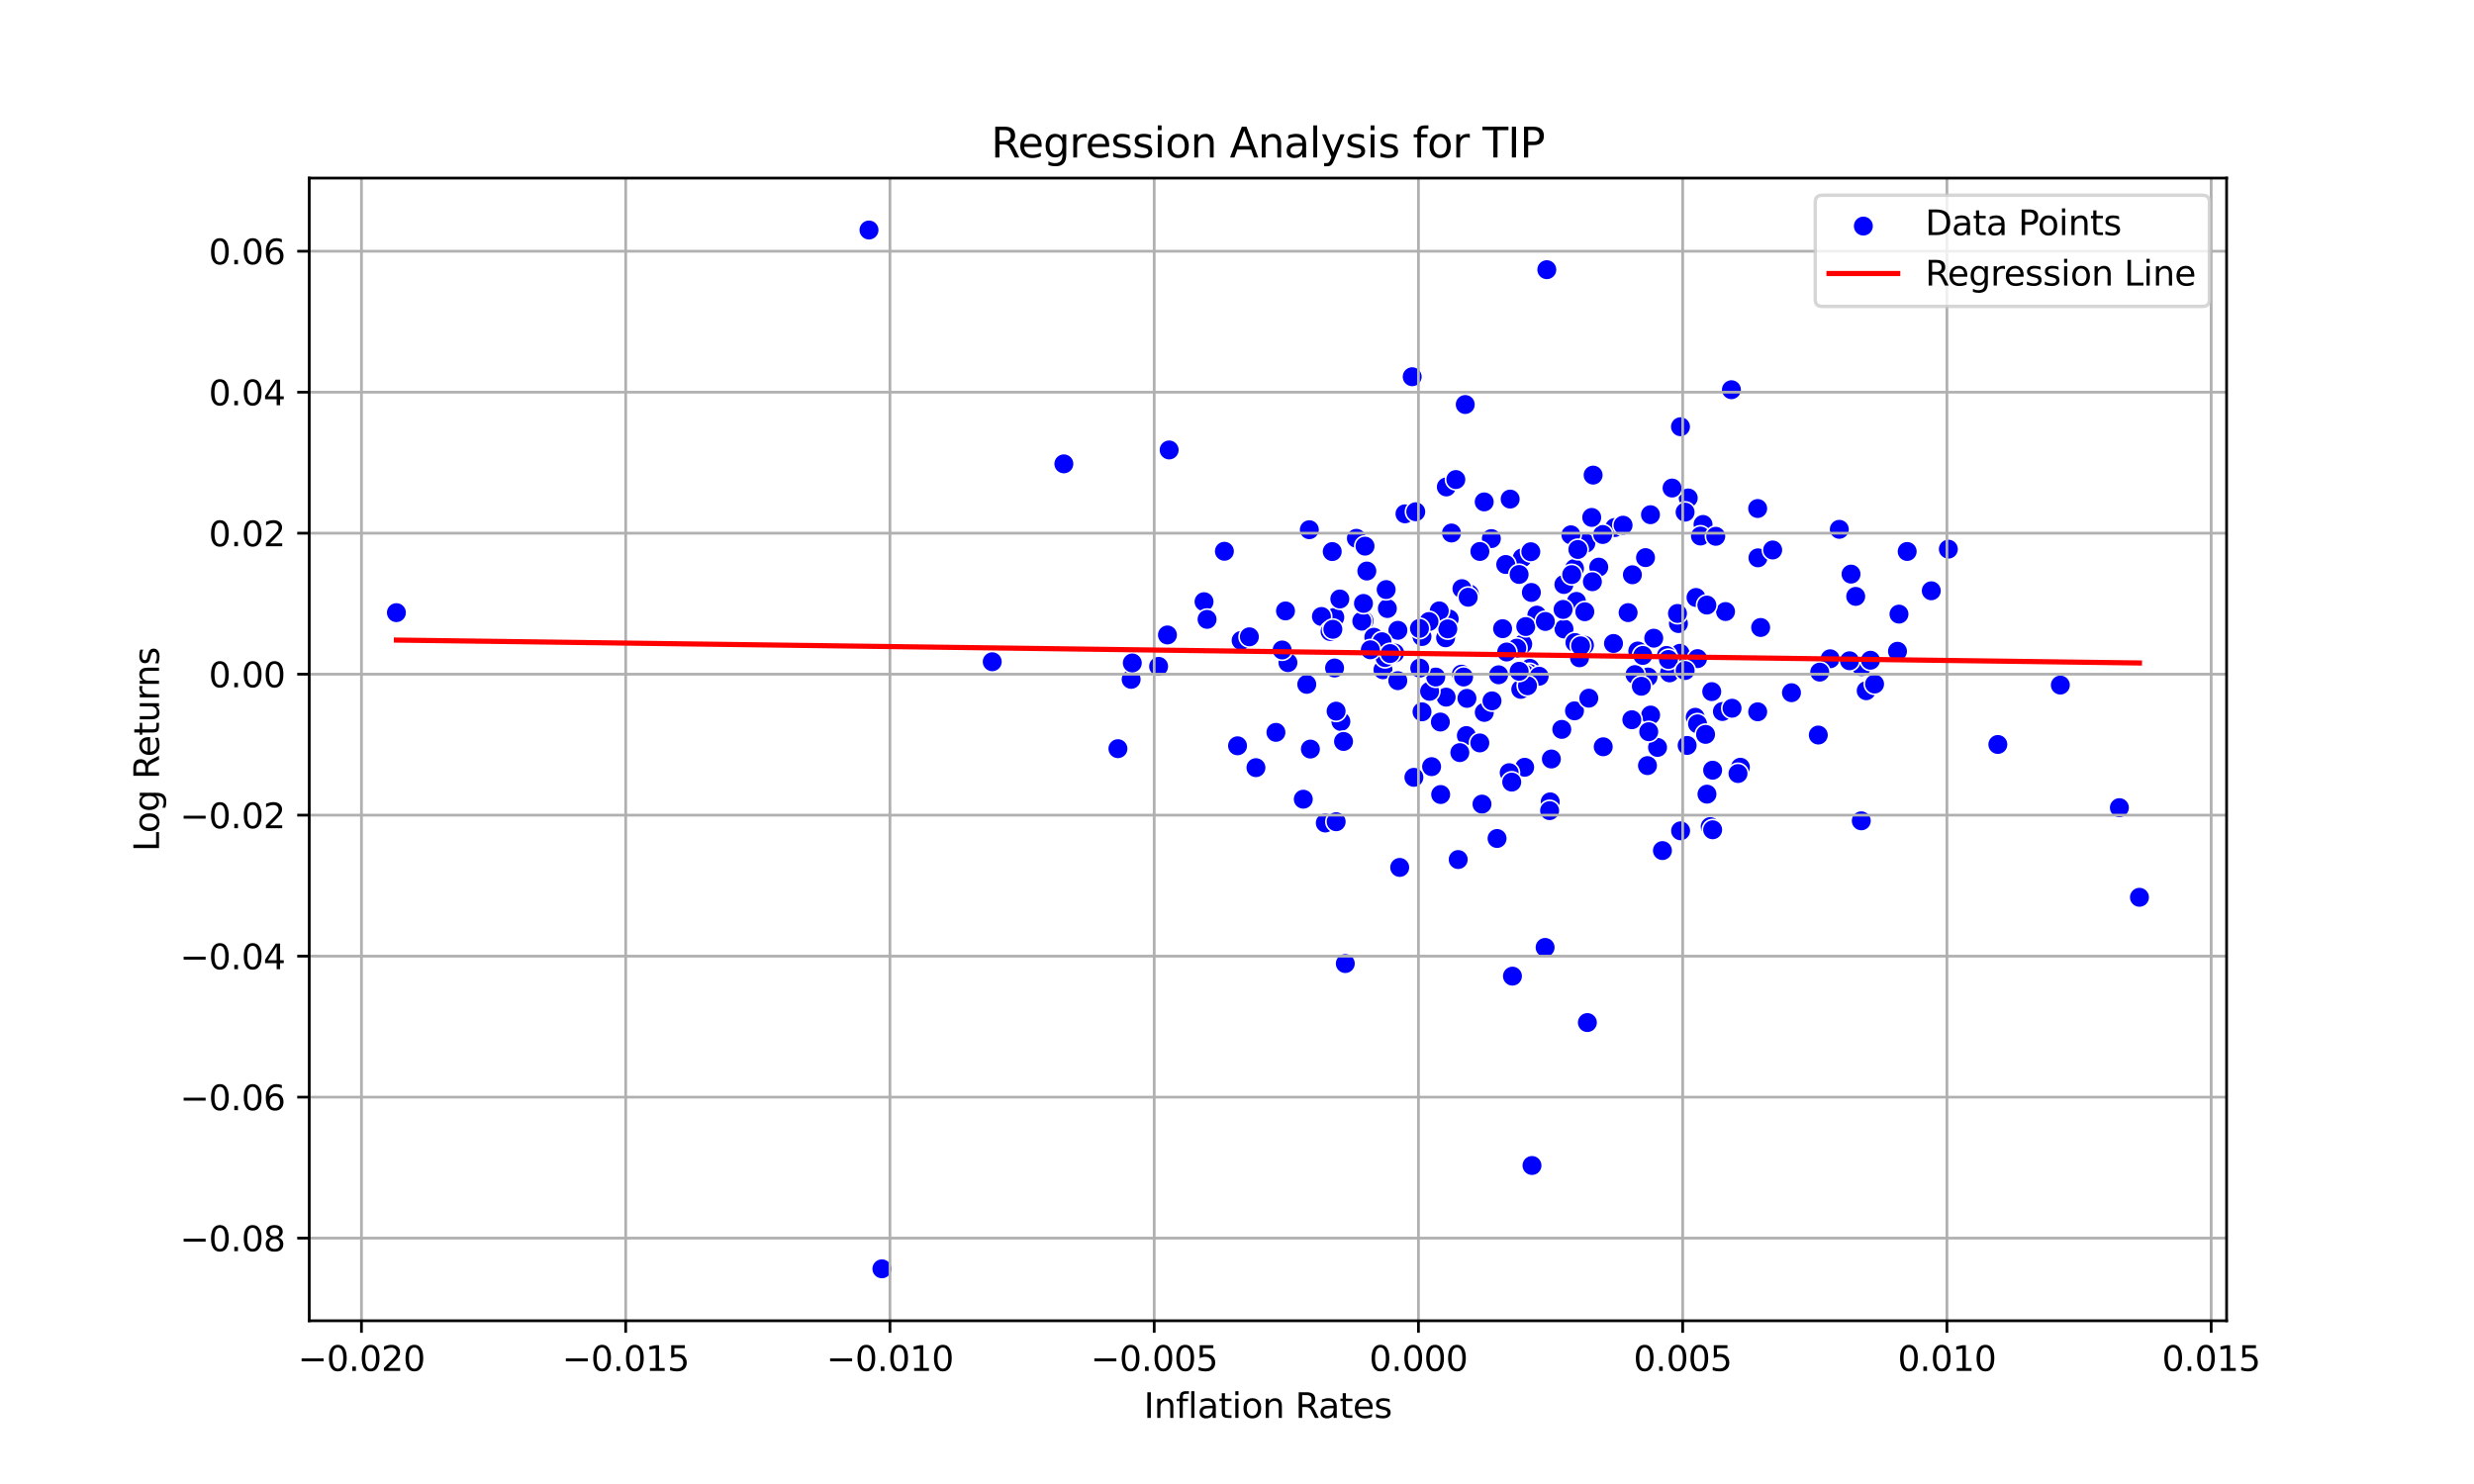 <?xml version="1.0" encoding="utf-8" standalone="no"?>
<!DOCTYPE svg PUBLIC "-//W3C//DTD SVG 1.1//EN"
  "http://www.w3.org/Graphics/SVG/1.1/DTD/svg11.dtd">
<svg xmlns:xlink="http://www.w3.org/1999/xlink" width="720pt" height="432pt" viewBox="0 0 720 432" xmlns="http://www.w3.org/2000/svg" version="1.1">
 <defs>
  <style type="text/css">*{stroke-linejoin: round; stroke-linecap: butt}</style>
 </defs>
 <g id="figure_1">
  <g id="patch_1">
   <path d="M 0 432 
L 720 432 
L 720 0 
L 0 0 
z
" style="fill: #ffffff"/>
  </g>
  <g id="axes_1">
   <g id="patch_2">
    <path d="M 90 384.48 
L 648 384.48 
L 648 51.84 
L 90 51.84 
z
" style="fill: #ffffff"/>
   </g>
   <g id="PathCollection_1">
    <defs>
     <path id="m38307a1752" d="M 0 3 
C 0.796 3 1.559 2.684 2.121 2.121 
C 2.684 1.559 3 0.796 3 0 
C 3 -0.796 2.684 -1.559 2.121 -2.121 
C 1.559 -2.684 0.796 -3 0 -3 
C -0.796 -3 -1.559 -2.684 -2.121 -2.121 
C -2.684 -1.559 -3 -0.796 -3 0 
C -3 0.796 -2.684 1.559 -2.121 2.121 
C -1.559 2.684 -0.796 3 0 3 
z
" style="stroke: #ffffff; stroke-width: 0.48"/>
    </defs>
    <g clip-path="url(#p0a22ee0c25)">
     <use xlink:href="#m38307a1752" x="495.63" y="152.672" style="fill: #0000ff; stroke: #ffffff; stroke-width: 0.48"/>
     <use xlink:href="#m38307a1752" x="511.61" y="162.389" style="fill: #0000ff; stroke: #ffffff; stroke-width: 0.48"/>
     <use xlink:href="#m38307a1752" x="461.97" y="297.671" style="fill: #0000ff; stroke: #ffffff; stroke-width: 0.48"/>
     <use xlink:href="#m38307a1752" x="461.529" y="158.126" style="fill: #0000ff; stroke: #ffffff; stroke-width: 0.48"/>
     <use xlink:href="#m38307a1752" x="388.462" y="179.707" style="fill: #0000ff; stroke: #ffffff; stroke-width: 0.48"/>
     <use xlink:href="#m38307a1752" x="420.923" y="141.751" style="fill: #0000ff; stroke: #ffffff; stroke-width: 0.48"/>
     <use xlink:href="#m38307a1752" x="445.236" y="194.56" style="fill: #0000ff; stroke: #ffffff; stroke-width: 0.48"/>
     <use xlink:href="#m38307a1752" x="493.586" y="173.927" style="fill: #0000ff; stroke: #ffffff; stroke-width: 0.48"/>
     <use xlink:href="#m38307a1752" x="420.86" y="202.943" style="fill: #0000ff; stroke: #ffffff; stroke-width: 0.48"/>
     <use xlink:href="#m38307a1752" x="356.332" y="160.476" style="fill: #0000ff; stroke: #ffffff; stroke-width: 0.48"/>
     <use xlink:href="#m38307a1752" x="445.1" y="196.063" style="fill: #0000ff; stroke: #ffffff; stroke-width: 0.48"/>
     <use xlink:href="#m38307a1752" x="501.269" y="207.123" style="fill: #0000ff; stroke: #ffffff; stroke-width: 0.48"/>
     <use xlink:href="#m38307a1752" x="532.623" y="191.772" style="fill: #0000ff; stroke: #ffffff; stroke-width: 0.48"/>
     <use xlink:href="#m38307a1752" x="515.898" y="160.101" style="fill: #0000ff; stroke: #ffffff; stroke-width: 0.48"/>
     <use xlink:href="#m38307a1752" x="396.989" y="180.726" style="fill: #0000ff; stroke: #ffffff; stroke-width: 0.48"/>
     <use xlink:href="#m38307a1752" x="420.715" y="185.667" style="fill: #0000ff; stroke: #ffffff; stroke-width: 0.48"/>
     <use xlink:href="#m38307a1752" x="483.811" y="247.608" style="fill: #0000ff; stroke: #ffffff; stroke-width: 0.48"/>
     <use xlink:href="#m38307a1752" x="491.318" y="144.965" style="fill: #0000ff; stroke: #ffffff; stroke-width: 0.48"/>
     <use xlink:href="#m38307a1752" x="599.616" y="199.431" style="fill: #0000ff; stroke: #ffffff; stroke-width: 0.48"/>
     <use xlink:href="#m38307a1752" x="443.721" y="223.36" style="fill: #0000ff; stroke: #ffffff; stroke-width: 0.48"/>
     <use xlink:href="#m38307a1752" x="288.767" y="192.638" style="fill: #0000ff; stroke: #ffffff; stroke-width: 0.48"/>
     <use xlink:href="#m38307a1752" x="350.409" y="175.157" style="fill: #0000ff; stroke: #ffffff; stroke-width: 0.48"/>
     <use xlink:href="#m38307a1752" x="529.591" y="195.659" style="fill: #0000ff; stroke: #ffffff; stroke-width: 0.48"/>
     <use xlink:href="#m38307a1752" x="443.798" y="196.257" style="fill: #0000ff; stroke: #ffffff; stroke-width: 0.48"/>
     <use xlink:href="#m38307a1752" x="497.717" y="240.629" style="fill: #0000ff; stroke: #ffffff; stroke-width: 0.48"/>
     <use xlink:href="#m38307a1752" x="543.117" y="201.078" style="fill: #0000ff; stroke: #ffffff; stroke-width: 0.48"/>
     <use xlink:href="#m38307a1752" x="488.947" y="190.176" style="fill: #0000ff; stroke: #ffffff; stroke-width: 0.48"/>
     <use xlink:href="#m38307a1752" x="443.156" y="187.501" style="fill: #0000ff; stroke: #ffffff; stroke-width: 0.48"/>
     <use xlink:href="#m38307a1752" x="458.22" y="165.486" style="fill: #0000ff; stroke: #ffffff; stroke-width: 0.48"/>
     <use xlink:href="#m38307a1752" x="443.007" y="162.415" style="fill: #0000ff; stroke: #ffffff; stroke-width: 0.48"/>
     <use xlink:href="#m38307a1752" x="337.187" y="193.983" style="fill: #0000ff; stroke: #ffffff; stroke-width: 0.48"/>
     <use xlink:href="#m38307a1752" x="329.194" y="197.766" style="fill: #0000ff; stroke: #ffffff; stroke-width: 0.48"/>
     <use xlink:href="#m38307a1752" x="389.923" y="174.369" style="fill: #0000ff; stroke: #ffffff; stroke-width: 0.48"/>
     <use xlink:href="#m38307a1752" x="435.687" y="244.089" style="fill: #0000ff; stroke: #ffffff; stroke-width: 0.48"/>
     <use xlink:href="#m38307a1752" x="459.683" y="191.487" style="fill: #0000ff; stroke: #ffffff; stroke-width: 0.48"/>
     <use xlink:href="#m38307a1752" x="494.877" y="156.039" style="fill: #0000ff; stroke: #ffffff; stroke-width: 0.48"/>
     <use xlink:href="#m38307a1752" x="552.222" y="189.586" style="fill: #0000ff; stroke: #ffffff; stroke-width: 0.48"/>
     <use xlink:href="#m38307a1752" x="512.397" y="182.664" style="fill: #0000ff; stroke: #ffffff; stroke-width: 0.48"/>
     <use xlink:href="#m38307a1752" x="506.505" y="223.349" style="fill: #0000ff; stroke: #ffffff; stroke-width: 0.48"/>
     <use xlink:href="#m38307a1752" x="442.583" y="200.668" style="fill: #0000ff; stroke: #ffffff; stroke-width: 0.48"/>
     <use xlink:href="#m38307a1752" x="408.892" y="149.579" style="fill: #0000ff; stroke: #ffffff; stroke-width: 0.48"/>
     <use xlink:href="#m38307a1752" x="384.572" y="179.457" style="fill: #0000ff; stroke: #ffffff; stroke-width: 0.48"/>
     <use xlink:href="#m38307a1752" x="455.134" y="170.147" style="fill: #0000ff; stroke: #ffffff; stroke-width: 0.48"/>
     <use xlink:href="#m38307a1752" x="445.672" y="172.466" style="fill: #0000ff; stroke: #ffffff; stroke-width: 0.48"/>
     <use xlink:href="#m38307a1752" x="503.89" y="113.449" style="fill: #0000ff; stroke: #ffffff; stroke-width: 0.48"/>
     <use xlink:href="#m38307a1752" x="402.483" y="194.977" style="fill: #0000ff; stroke: #ffffff; stroke-width: 0.48"/>
     <use xlink:href="#m38307a1752" x="489.066" y="124.222" style="fill: #0000ff; stroke: #ffffff; stroke-width: 0.48"/>
     <use xlink:href="#m38307a1752" x="457.407" y="167.27" style="fill: #0000ff; stroke: #ffffff; stroke-width: 0.48"/>
     <use xlink:href="#m38307a1752" x="545.553" y="199.13" style="fill: #0000ff; stroke: #ffffff; stroke-width: 0.48"/>
     <use xlink:href="#m38307a1752" x="505.803" y="225.182" style="fill: #0000ff; stroke: #ffffff; stroke-width: 0.48"/>
     <use xlink:href="#m38307a1752" x="541.781" y="194.066" style="fill: #0000ff; stroke: #ffffff; stroke-width: 0.48"/>
     <use xlink:href="#m38307a1752" x="567.02" y="159.862" style="fill: #0000ff; stroke: #ffffff; stroke-width: 0.48"/>
     <use xlink:href="#m38307a1752" x="493.357" y="208.804" style="fill: #0000ff; stroke: #ffffff; stroke-width: 0.48"/>
     <use xlink:href="#m38307a1752" x="351.289" y="180.298" style="fill: #0000ff; stroke: #ffffff; stroke-width: 0.48"/>
     <use xlink:href="#m38307a1752" x="391.518" y="280.498" style="fill: #0000ff; stroke: #ffffff; stroke-width: 0.48"/>
     <use xlink:href="#m38307a1752" x="256.65" y="369.36" style="fill: #0000ff; stroke: #ffffff; stroke-width: 0.48"/>
     <use xlink:href="#m38307a1752" x="115.364" y="178.342" style="fill: #0000ff; stroke: #ffffff; stroke-width: 0.48"/>
     <use xlink:href="#m38307a1752" x="252.903" y="66.96" style="fill: #0000ff; stroke: #ffffff; stroke-width: 0.48"/>
     <use xlink:href="#m38307a1752" x="479.602" y="197.085" style="fill: #0000ff; stroke: #ffffff; stroke-width: 0.48"/>
     <use xlink:href="#m38307a1752" x="489.102" y="241.857" style="fill: #0000ff; stroke: #ffffff; stroke-width: 0.48"/>
     <use xlink:href="#m38307a1752" x="450.161" y="78.506" style="fill: #0000ff; stroke: #ffffff; stroke-width: 0.48"/>
     <use xlink:href="#m38307a1752" x="451.153" y="233.43" style="fill: #0000ff; stroke: #ffffff; stroke-width: 0.48"/>
     <use xlink:href="#m38307a1752" x="457.172" y="155.688" style="fill: #0000ff; stroke: #ffffff; stroke-width: 0.48"/>
     <use xlink:href="#m38307a1752" x="544.358" y="192.197" style="fill: #0000ff; stroke: #ffffff; stroke-width: 0.48"/>
     <use xlink:href="#m38307a1752" x="388.398" y="194.456" style="fill: #0000ff; stroke: #ffffff; stroke-width: 0.48"/>
     <use xlink:href="#m38307a1752" x="447.263" y="179.064" style="fill: #0000ff; stroke: #ffffff; stroke-width: 0.48"/>
     <use xlink:href="#m38307a1752" x="422.422" y="155.158" style="fill: #0000ff; stroke: #ffffff; stroke-width: 0.48"/>
     <use xlink:href="#m38307a1752" x="427.611" y="172.903" style="fill: #0000ff; stroke: #ffffff; stroke-width: 0.48"/>
     <use xlink:href="#m38307a1752" x="423.687" y="139.603" style="fill: #0000ff; stroke: #ffffff; stroke-width: 0.48"/>
     <use xlink:href="#m38307a1752" x="385.693" y="239.584" style="fill: #0000ff; stroke: #ffffff; stroke-width: 0.48"/>
     <use xlink:href="#m38307a1752" x="465.278" y="165.092" style="fill: #0000ff; stroke: #ffffff; stroke-width: 0.48"/>
     <use xlink:href="#m38307a1752" x="416.637" y="223.176" style="fill: #0000ff; stroke: #ffffff; stroke-width: 0.48"/>
     <use xlink:href="#m38307a1752" x="475.833" y="196.376" style="fill: #0000ff; stroke: #ffffff; stroke-width: 0.48"/>
     <use xlink:href="#m38307a1752" x="439.496" y="145.285" style="fill: #0000ff; stroke: #ffffff; stroke-width: 0.48"/>
     <use xlink:href="#m38307a1752" x="397.782" y="166.231" style="fill: #0000ff; stroke: #ffffff; stroke-width: 0.48"/>
     <use xlink:href="#m38307a1752" x="416.05" y="201.248" style="fill: #0000ff; stroke: #ffffff; stroke-width: 0.48"/>
     <use xlink:href="#m38307a1752" x="434.026" y="156.788" style="fill: #0000ff; stroke: #ffffff; stroke-width: 0.48"/>
     <use xlink:href="#m38307a1752" x="421.75" y="180.201" style="fill: #0000ff; stroke: #ffffff; stroke-width: 0.48"/>
     <use xlink:href="#m38307a1752" x="431.945" y="146.103" style="fill: #0000ff; stroke: #ffffff; stroke-width: 0.48"/>
     <use xlink:href="#m38307a1752" x="419.273" y="231.289" style="fill: #0000ff; stroke: #ffffff; stroke-width: 0.48"/>
     <use xlink:href="#m38307a1752" x="439.213" y="224.932" style="fill: #0000ff; stroke: #ffffff; stroke-width: 0.48"/>
     <use xlink:href="#m38307a1752" x="485.892" y="195.876" style="fill: #0000ff; stroke: #ffffff; stroke-width: 0.48"/>
     <use xlink:href="#m38307a1752" x="488.466" y="181.518" style="fill: #0000ff; stroke: #ffffff; stroke-width: 0.48"/>
     <use xlink:href="#m38307a1752" x="562.056" y="171.978" style="fill: #0000ff; stroke: #ffffff; stroke-width: 0.48"/>
     <use xlink:href="#m38307a1752" x="511.53" y="148.03" style="fill: #0000ff; stroke: #ffffff; stroke-width: 0.48"/>
     <use xlink:href="#m38307a1752" x="484.988" y="190.808" style="fill: #0000ff; stroke: #ffffff; stroke-width: 0.48"/>
     <use xlink:href="#m38307a1752" x="396.324" y="180.824" style="fill: #0000ff; stroke: #ffffff; stroke-width: 0.48"/>
     <use xlink:href="#m38307a1752" x="426.427" y="117.758" style="fill: #0000ff; stroke: #ffffff; stroke-width: 0.48"/>
     <use xlink:href="#m38307a1752" x="455.16" y="183.093" style="fill: #0000ff; stroke: #ffffff; stroke-width: 0.48"/>
     <use xlink:href="#m38307a1752" x="436.142" y="196.437" style="fill: #0000ff; stroke: #ffffff; stroke-width: 0.48"/>
     <use xlink:href="#m38307a1752" x="381.047" y="154.203" style="fill: #0000ff; stroke: #ffffff; stroke-width: 0.48"/>
     <use xlink:href="#m38307a1752" x="399.825" y="185.507" style="fill: #0000ff; stroke: #ffffff; stroke-width: 0.48"/>
     <use xlink:href="#m38307a1752" x="374.821" y="192.896" style="fill: #0000ff; stroke: #ffffff; stroke-width: 0.48"/>
     <use xlink:href="#m38307a1752" x="480.334" y="149.833" style="fill: #0000ff; stroke: #ffffff; stroke-width: 0.48"/>
     <use xlink:href="#m38307a1752" x="480.377" y="208.155" style="fill: #0000ff; stroke: #ffffff; stroke-width: 0.48"/>
     <use xlink:href="#m38307a1752" x="529.173" y="213.971" style="fill: #0000ff; stroke: #ffffff; stroke-width: 0.48"/>
     <use xlink:href="#m38307a1752" x="459.2" y="159.955" style="fill: #0000ff; stroke: #ffffff; stroke-width: 0.48"/>
     <use xlink:href="#m38307a1752" x="394.745" y="156.701" style="fill: #0000ff; stroke: #ffffff; stroke-width: 0.48"/>
     <use xlink:href="#m38307a1752" x="390.234" y="210.029" style="fill: #0000ff; stroke: #ffffff; stroke-width: 0.48"/>
     <use xlink:href="#m38307a1752" x="387.717" y="160.565" style="fill: #0000ff; stroke: #ffffff; stroke-width: 0.48"/>
     <use xlink:href="#m38307a1752" x="498.163" y="201.333" style="fill: #0000ff; stroke: #ffffff; stroke-width: 0.48"/>
     <use xlink:href="#m38307a1752" x="481.284" y="185.781" style="fill: #0000ff; stroke: #ffffff; stroke-width: 0.48"/>
     <use xlink:href="#m38307a1752" x="406.822" y="183.489" style="fill: #0000ff; stroke: #ffffff; stroke-width: 0.48"/>
     <use xlink:href="#m38307a1752" x="339.757" y="184.838" style="fill: #0000ff; stroke: #ffffff; stroke-width: 0.48"/>
     <use xlink:href="#m38307a1752" x="371.328" y="213.19" style="fill: #0000ff; stroke: #ffffff; stroke-width: 0.48"/>
     <use xlink:href="#m38307a1752" x="458.223" y="206.933" style="fill: #0000ff; stroke: #ffffff; stroke-width: 0.48"/>
     <use xlink:href="#m38307a1752" x="538.26" y="192.353" style="fill: #0000ff; stroke: #ffffff; stroke-width: 0.48"/>
     <use xlink:href="#m38307a1752" x="396.806" y="175.662" style="fill: #0000ff; stroke: #ffffff; stroke-width: 0.48"/>
     <use xlink:href="#m38307a1752" x="440.164" y="284.162" style="fill: #0000ff; stroke: #ffffff; stroke-width: 0.48"/>
     <use xlink:href="#m38307a1752" x="449.67" y="275.8" style="fill: #0000ff; stroke: #ffffff; stroke-width: 0.48"/>
     <use xlink:href="#m38307a1752" x="418.864" y="177.831" style="fill: #0000ff; stroke: #ffffff; stroke-width: 0.48"/>
     <use xlink:href="#m38307a1752" x="431.295" y="234.08" style="fill: #0000ff; stroke: #ffffff; stroke-width: 0.48"/>
     <use xlink:href="#m38307a1752" x="430.682" y="160.532" style="fill: #0000ff; stroke: #ffffff; stroke-width: 0.48"/>
     <use xlink:href="#m38307a1752" x="373.144" y="189.213" style="fill: #0000ff; stroke: #ffffff; stroke-width: 0.48"/>
     <use xlink:href="#m38307a1752" x="381.359" y="218.057" style="fill: #0000ff; stroke: #ffffff; stroke-width: 0.48"/>
     <use xlink:href="#m38307a1752" x="411.485" y="226.286" style="fill: #0000ff; stroke: #ffffff; stroke-width: 0.48"/>
     <use xlink:href="#m38307a1752" x="469.918" y="153.572" style="fill: #0000ff; stroke: #ffffff; stroke-width: 0.48"/>
     <use xlink:href="#m38307a1752" x="469.576" y="187.317" style="fill: #0000ff; stroke: #ffffff; stroke-width: 0.48"/>
     <use xlink:href="#m38307a1752" x="511.539" y="207.211" style="fill: #0000ff; stroke: #ffffff; stroke-width: 0.48"/>
     <use xlink:href="#m38307a1752" x="463.428" y="169.342" style="fill: #0000ff; stroke: #ffffff; stroke-width: 0.48"/>
     <use xlink:href="#m38307a1752" x="466.43" y="155.594" style="fill: #0000ff; stroke: #ffffff; stroke-width: 0.48"/>
     <use xlink:href="#m38307a1752" x="441.419" y="188.683" style="fill: #0000ff; stroke: #ffffff; stroke-width: 0.48"/>
     <use xlink:href="#m38307a1752" x="406.802" y="198.15" style="fill: #0000ff; stroke: #ffffff; stroke-width: 0.48"/>
     <use xlink:href="#m38307a1752" x="387.09" y="183.828" style="fill: #0000ff; stroke: #ffffff; stroke-width: 0.48"/>
     <use xlink:href="#m38307a1752" x="424.375" y="250.218" style="fill: #0000ff; stroke: #ffffff; stroke-width: 0.48"/>
     <use xlink:href="#m38307a1752" x="374.116" y="177.846" style="fill: #0000ff; stroke: #ffffff; stroke-width: 0.48"/>
     <use xlink:href="#m38307a1752" x="329.533" y="192.994" style="fill: #0000ff; stroke: #ffffff; stroke-width: 0.48"/>
     <use xlink:href="#m38307a1752" x="325.347" y="217.944" style="fill: #0000ff; stroke: #ffffff; stroke-width: 0.48"/>
     <use xlink:href="#m38307a1752" x="340.254" y="130.986" style="fill: #0000ff; stroke: #ffffff; stroke-width: 0.48"/>
     <use xlink:href="#m38307a1752" x="479.459" y="222.872" style="fill: #0000ff; stroke: #ffffff; stroke-width: 0.48"/>
     <use xlink:href="#m38307a1752" x="504.075" y="206.169" style="fill: #0000ff; stroke: #ffffff; stroke-width: 0.48"/>
     <use xlink:href="#m38307a1752" x="444.04" y="182.394" style="fill: #0000ff; stroke: #ffffff; stroke-width: 0.48"/>
     <use xlink:href="#m38307a1752" x="491.004" y="216.998" style="fill: #0000ff; stroke: #ffffff; stroke-width: 0.48"/>
     <use xlink:href="#m38307a1752" x="466.587" y="217.392" style="fill: #0000ff; stroke: #ffffff; stroke-width: 0.48"/>
     <use xlink:href="#m38307a1752" x="413.836" y="185.298" style="fill: #0000ff; stroke: #ffffff; stroke-width: 0.48"/>
     <use xlink:href="#m38307a1752" x="391.006" y="215.842" style="fill: #0000ff; stroke: #ffffff; stroke-width: 0.48"/>
     <use xlink:href="#m38307a1752" x="388.842" y="207.019" style="fill: #0000ff; stroke: #ffffff; stroke-width: 0.48"/>
     <use xlink:href="#m38307a1752" x="405.887" y="190.109" style="fill: #0000ff; stroke: #ffffff; stroke-width: 0.48"/>
     <use xlink:href="#m38307a1752" x="380.307" y="199.218" style="fill: #0000ff; stroke: #ffffff; stroke-width: 0.48"/>
     <use xlink:href="#m38307a1752" x="360.158" y="217.106" style="fill: #0000ff; stroke: #ffffff; stroke-width: 0.48"/>
     <use xlink:href="#m38307a1752" x="438.21" y="164.326" style="fill: #0000ff; stroke: #ffffff; stroke-width: 0.48"/>
     <use xlink:href="#m38307a1752" x="425.459" y="171.356" style="fill: #0000ff; stroke: #ffffff; stroke-width: 0.48"/>
     <use xlink:href="#m38307a1752" x="478.892" y="162.327" style="fill: #0000ff; stroke: #ffffff; stroke-width: 0.48"/>
     <use xlink:href="#m38307a1752" x="485.553" y="191.967" style="fill: #0000ff; stroke: #ffffff; stroke-width: 0.48"/>
     <use xlink:href="#m38307a1752" x="474.906" y="209.518" style="fill: #0000ff; stroke: #ffffff; stroke-width: 0.48"/>
     <use xlink:href="#m38307a1752" x="463.238" y="150.622" style="fill: #0000ff; stroke: #ffffff; stroke-width: 0.48"/>
     <use xlink:href="#m38307a1752" x="387.897" y="183.19" style="fill: #0000ff; stroke: #ffffff; stroke-width: 0.48"/>
     <use xlink:href="#m38307a1752" x="426.924" y="203.301" style="fill: #0000ff; stroke: #ffffff; stroke-width: 0.48"/>
     <use xlink:href="#m38307a1752" x="449.735" y="180.91" style="fill: #0000ff; stroke: #ffffff; stroke-width: 0.48"/>
     <use xlink:href="#m38307a1752" x="431.969" y="207.385" style="fill: #0000ff; stroke: #ffffff; stroke-width: 0.48"/>
     <use xlink:href="#m38307a1752" x="388.862" y="239.212" style="fill: #0000ff; stroke: #ffffff; stroke-width: 0.48"/>
     <use xlink:href="#m38307a1752" x="417.838" y="197.092" style="fill: #0000ff; stroke: #ffffff; stroke-width: 0.48"/>
     <use xlink:href="#m38307a1752" x="502.179" y="178.024" style="fill: #0000ff; stroke: #ffffff; stroke-width: 0.48"/>
     <use xlink:href="#m38307a1752" x="461.118" y="187.828" style="fill: #0000ff; stroke: #ffffff; stroke-width: 0.48"/>
     <use xlink:href="#m38307a1752" x="425.301" y="196.257" style="fill: #0000ff; stroke: #ffffff; stroke-width: 0.48"/>
     <use xlink:href="#m38307a1752" x="458.349" y="187.048" style="fill: #0000ff; stroke: #ffffff; stroke-width: 0.48"/>
     <use xlink:href="#m38307a1752" x="425.945" y="197.08" style="fill: #0000ff; stroke: #ffffff; stroke-width: 0.48"/>
     <use xlink:href="#m38307a1752" x="426.75" y="214.126" style="fill: #0000ff; stroke: #ffffff; stroke-width: 0.48"/>
     <use xlink:href="#m38307a1752" x="402.19" y="186.812" style="fill: #0000ff; stroke: #ffffff; stroke-width: 0.48"/>
     <use xlink:href="#m38307a1752" x="458.793" y="175.076" style="fill: #0000ff; stroke: #ffffff; stroke-width: 0.48"/>
     <use xlink:href="#m38307a1752" x="494.029" y="210.714" style="fill: #0000ff; stroke: #ffffff; stroke-width: 0.48"/>
     <use xlink:href="#m38307a1752" x="403.08" y="191.419" style="fill: #0000ff; stroke: #ffffff; stroke-width: 0.48"/>
     <use xlink:href="#m38307a1752" x="413.179" y="194.488" style="fill: #0000ff; stroke: #ffffff; stroke-width: 0.48"/>
     <use xlink:href="#m38307a1752" x="403.761" y="177.15" style="fill: #0000ff; stroke: #ffffff; stroke-width: 0.48"/>
     <use xlink:href="#m38307a1752" x="496.367" y="213.781" style="fill: #0000ff; stroke: #ffffff; stroke-width: 0.48"/>
     <use xlink:href="#m38307a1752" x="482.393" y="217.58" style="fill: #0000ff; stroke: #ffffff; stroke-width: 0.48"/>
     <use xlink:href="#m38307a1752" x="473.823" y="178.338" style="fill: #0000ff; stroke: #ffffff; stroke-width: 0.48"/>
     <use xlink:href="#m38307a1752" x="476.639" y="189.515" style="fill: #0000ff; stroke: #ffffff; stroke-width: 0.48"/>
     <use xlink:href="#m38307a1752" x="437.3" y="183.015" style="fill: #0000ff; stroke: #ffffff; stroke-width: 0.48"/>
     <use xlink:href="#m38307a1752" x="413.842" y="207.219" style="fill: #0000ff; stroke: #ffffff; stroke-width: 0.48"/>
     <use xlink:href="#m38307a1752" x="421.347" y="183.071" style="fill: #0000ff; stroke: #ffffff; stroke-width: 0.48"/>
     <use xlink:href="#m38307a1752" x="430.667" y="216.268" style="fill: #0000ff; stroke: #ffffff; stroke-width: 0.48"/>
     <use xlink:href="#m38307a1752" x="439.955" y="227.672" style="fill: #0000ff; stroke: #ffffff; stroke-width: 0.48"/>
     <use xlink:href="#m38307a1752" x="361.203" y="186.45" style="fill: #0000ff; stroke: #ffffff; stroke-width: 0.48"/>
     <use xlink:href="#m38307a1752" x="363.601" y="185.383" style="fill: #0000ff; stroke: #ffffff; stroke-width: 0.48"/>
     <use xlink:href="#m38307a1752" x="442.102" y="167.232" style="fill: #0000ff; stroke: #ffffff; stroke-width: 0.48"/>
     <use xlink:href="#m38307a1752" x="477.682" y="199.771" style="fill: #0000ff; stroke: #ffffff; stroke-width: 0.48"/>
     <use xlink:href="#m38307a1752" x="499.329" y="156.122" style="fill: #0000ff; stroke: #ffffff; stroke-width: 0.48"/>
     <use xlink:href="#m38307a1752" x="494.03" y="191.725" style="fill: #0000ff; stroke: #ffffff; stroke-width: 0.48"/>
     <use xlink:href="#m38307a1752" x="445.512" y="160.612" style="fill: #0000ff; stroke: #ffffff; stroke-width: 0.48"/>
     <use xlink:href="#m38307a1752" x="415.867" y="180.937" style="fill: #0000ff; stroke: #ffffff; stroke-width: 0.48"/>
     <use xlink:href="#m38307a1752" x="438.483" y="189.801" style="fill: #0000ff; stroke: #ffffff; stroke-width: 0.48"/>
     <use xlink:href="#m38307a1752" x="412.025" y="148.972" style="fill: #0000ff; stroke: #ffffff; stroke-width: 0.48"/>
     <use xlink:href="#m38307a1752" x="424.85" y="219.087" style="fill: #0000ff; stroke: #ffffff; stroke-width: 0.48"/>
     <use xlink:href="#m38307a1752" x="447.928" y="196.858" style="fill: #0000ff; stroke: #ffffff; stroke-width: 0.48"/>
     <use xlink:href="#m38307a1752" x="404.555" y="190.254" style="fill: #0000ff; stroke: #ffffff; stroke-width: 0.48"/>
     <use xlink:href="#m38307a1752" x="398.806" y="189.156" style="fill: #0000ff; stroke: #ffffff; stroke-width: 0.48"/>
     <use xlink:href="#m38307a1752" x="472.363" y="152.885" style="fill: #0000ff; stroke: #ffffff; stroke-width: 0.48"/>
     <use xlink:href="#m38307a1752" x="454.9" y="177.416" style="fill: #0000ff; stroke: #ffffff; stroke-width: 0.48"/>
     <use xlink:href="#m38307a1752" x="379.293" y="232.652" style="fill: #0000ff; stroke: #ffffff; stroke-width: 0.48"/>
     <use xlink:href="#m38307a1752" x="309.61" y="135.031" style="fill: #0000ff; stroke: #ffffff; stroke-width: 0.48"/>
     <use xlink:href="#m38307a1752" x="413.105" y="182.938" style="fill: #0000ff; stroke: #ffffff; stroke-width: 0.48"/>
     <use xlink:href="#m38307a1752" x="496.739" y="176.139" style="fill: #0000ff; stroke: #ffffff; stroke-width: 0.48"/>
     <use xlink:href="#m38307a1752" x="490.408" y="149.089" style="fill: #0000ff; stroke: #ffffff; stroke-width: 0.48"/>
     <use xlink:href="#m38307a1752" x="461.227" y="178.078" style="fill: #0000ff; stroke: #ffffff; stroke-width: 0.48"/>
     <use xlink:href="#m38307a1752" x="434.211" y="204.029" style="fill: #0000ff; stroke: #ffffff; stroke-width: 0.48"/>
     <use xlink:href="#m38307a1752" x="419.185" y="210.188" style="fill: #0000ff; stroke: #ffffff; stroke-width: 0.48"/>
     <use xlink:href="#m38307a1752" x="403.41" y="171.632" style="fill: #0000ff; stroke: #ffffff; stroke-width: 0.48"/>
     <use xlink:href="#m38307a1752" x="427.278" y="173.857" style="fill: #0000ff; stroke: #ffffff; stroke-width: 0.48"/>
     <use xlink:href="#m38307a1752" x="478.092" y="190.799" style="fill: #0000ff; stroke: #ffffff; stroke-width: 0.48"/>
     <use xlink:href="#m38307a1752" x="496.775" y="231.184" style="fill: #0000ff; stroke: #ffffff; stroke-width: 0.48"/>
     <use xlink:href="#m38307a1752" x="521.366" y="201.647" style="fill: #0000ff; stroke: #ffffff; stroke-width: 0.48"/>
     <use xlink:href="#m38307a1752" x="538.7" y="167.127" style="fill: #0000ff; stroke: #ffffff; stroke-width: 0.48"/>
     <use xlink:href="#m38307a1752" x="555.041" y="160.535" style="fill: #0000ff; stroke: #ffffff; stroke-width: 0.48"/>
     <use xlink:href="#m38307a1752" x="486.616" y="142.07" style="fill: #0000ff; stroke: #ffffff; stroke-width: 0.48"/>
     <use xlink:href="#m38307a1752" x="444.547" y="199.628" style="fill: #0000ff; stroke: #ffffff; stroke-width: 0.48"/>
     <use xlink:href="#m38307a1752" x="454.521" y="212.329" style="fill: #0000ff; stroke: #ffffff; stroke-width: 0.48"/>
     <use xlink:href="#m38307a1752" x="540.061" y="173.614" style="fill: #0000ff; stroke: #ffffff; stroke-width: 0.48"/>
     <use xlink:href="#m38307a1752" x="488.191" y="178.582" style="fill: #0000ff; stroke: #ffffff; stroke-width: 0.48"/>
     <use xlink:href="#m38307a1752" x="459.99" y="188.006" style="fill: #0000ff; stroke: #ffffff; stroke-width: 0.48"/>
     <use xlink:href="#m38307a1752" x="541.685" y="238.947" style="fill: #0000ff; stroke: #ffffff; stroke-width: 0.48"/>
     <use xlink:href="#m38307a1752" x="552.653" y="178.773" style="fill: #0000ff; stroke: #ffffff; stroke-width: 0.48"/>
     <use xlink:href="#m38307a1752" x="616.799" y="235.11" style="fill: #0000ff; stroke: #ffffff; stroke-width: 0.48"/>
     <use xlink:href="#m38307a1752" x="498.429" y="241.552" style="fill: #0000ff; stroke: #ffffff; stroke-width: 0.48"/>
     <use xlink:href="#m38307a1752" x="581.426" y="216.72" style="fill: #0000ff; stroke: #ffffff; stroke-width: 0.48"/>
     <use xlink:href="#m38307a1752" x="622.636" y="261.207" style="fill: #0000ff; stroke: #ffffff; stroke-width: 0.48"/>
     <use xlink:href="#m38307a1752" x="410.988" y="109.669" style="fill: #0000ff; stroke: #ffffff; stroke-width: 0.48"/>
     <use xlink:href="#m38307a1752" x="407.353" y="252.514" style="fill: #0000ff; stroke: #ffffff; stroke-width: 0.48"/>
     <use xlink:href="#m38307a1752" x="445.85" y="339.28" style="fill: #0000ff; stroke: #ffffff; stroke-width: 0.48"/>
     <use xlink:href="#m38307a1752" x="475.07" y="167.315" style="fill: #0000ff; stroke: #ffffff; stroke-width: 0.48"/>
     <use xlink:href="#m38307a1752" x="397.262" y="158.986" style="fill: #0000ff; stroke: #ffffff; stroke-width: 0.48"/>
     <use xlink:href="#m38307a1752" x="365.512" y="223.47" style="fill: #0000ff; stroke: #ffffff; stroke-width: 0.48"/>
     <use xlink:href="#m38307a1752" x="535.289" y="154.087" style="fill: #0000ff; stroke: #ffffff; stroke-width: 0.48"/>
     <use xlink:href="#m38307a1752" x="498.422" y="224.211" style="fill: #0000ff; stroke: #ffffff; stroke-width: 0.48"/>
     <use xlink:href="#m38307a1752" x="463.642" y="138.305" style="fill: #0000ff; stroke: #ffffff; stroke-width: 0.48"/>
     <use xlink:href="#m38307a1752" x="490.42" y="195.196" style="fill: #0000ff; stroke: #ffffff; stroke-width: 0.48"/>
     <use xlink:href="#m38307a1752" x="451.491" y="220.949" style="fill: #0000ff; stroke: #ffffff; stroke-width: 0.48"/>
     <use xlink:href="#m38307a1752" x="462.387" y="203.243" style="fill: #0000ff; stroke: #ffffff; stroke-width: 0.48"/>
     <use xlink:href="#m38307a1752" x="442.116" y="195.415" style="fill: #0000ff; stroke: #ffffff; stroke-width: 0.48"/>
     <use xlink:href="#m38307a1752" x="479.828" y="213.001" style="fill: #0000ff; stroke: #ffffff; stroke-width: 0.48"/>
     <use xlink:href="#m38307a1752" x="450.98" y="235.974" style="fill: #0000ff; stroke: #ffffff; stroke-width: 0.48"/>
    </g>
   </g>
   <g id="matplotlib.axis_1">
    <g id="xtick_1">
     <g id="line2d_1">
      <path d="M 105.192 384.48 
L 105.192 51.84 
" clip-path="url(#p0a22ee0c25)" style="fill: none; stroke: #b0b0b0; stroke-width: 0.8; stroke-linecap: square"/>
     </g>
     <g id="line2d_2">
      <defs>
       <path id="ma3b4f801cc" d="M 0 0 
L 0 3.5 
" style="stroke: #000000; stroke-width: 0.8"/>
      </defs>
      <g>
       <use xlink:href="#ma3b4f801cc" x="105.192" y="384.48" style="stroke: #000000; stroke-width: 0.8"/>
      </g>
     </g>
     <g id="text_1">
      <!-- −0.020 -->
      <g transform="translate(86.688 399.078) scale(0.1 -0.1)">
       <defs>
        <path id="DejaVuSans-2212" d="M 678 2272 
L 4684 2272 
L 4684 1741 
L 678 1741 
L 678 2272 
z
" transform="scale(0.016)"/>
        <path id="DejaVuSans-30" d="M 2034 4250 
Q 1547 4250 1301 3770 
Q 1056 3291 1056 2328 
Q 1056 1369 1301 889 
Q 1547 409 2034 409 
Q 2525 409 2770 889 
Q 3016 1369 3016 2328 
Q 3016 3291 2770 3770 
Q 2525 4250 2034 4250 
z
M 2034 4750 
Q 2819 4750 3233 4129 
Q 3647 3509 3647 2328 
Q 3647 1150 3233 529 
Q 2819 -91 2034 -91 
Q 1250 -91 836 529 
Q 422 1150 422 2328 
Q 422 3509 836 4129 
Q 1250 4750 2034 4750 
z
" transform="scale(0.016)"/>
        <path id="DejaVuSans-2e" d="M 684 794 
L 1344 794 
L 1344 0 
L 684 0 
L 684 794 
z
" transform="scale(0.016)"/>
        <path id="DejaVuSans-32" d="M 1228 531 
L 3431 531 
L 3431 0 
L 469 0 
L 469 531 
Q 828 903 1448 1529 
Q 2069 2156 2228 2338 
Q 2531 2678 2651 2914 
Q 2772 3150 2772 3378 
Q 2772 3750 2511 3984 
Q 2250 4219 1831 4219 
Q 1534 4219 1204 4116 
Q 875 4013 500 3803 
L 500 4441 
Q 881 4594 1212 4672 
Q 1544 4750 1819 4750 
Q 2544 4750 2975 4387 
Q 3406 4025 3406 3419 
Q 3406 3131 3298 2873 
Q 3191 2616 2906 2266 
Q 2828 2175 2409 1742 
Q 1991 1309 1228 531 
z
" transform="scale(0.016)"/>
       </defs>
       <use xlink:href="#DejaVuSans-2212"/>
       <use xlink:href="#DejaVuSans-30" x="83.789"/>
       <use xlink:href="#DejaVuSans-2e" x="147.412"/>
       <use xlink:href="#DejaVuSans-30" x="179.199"/>
       <use xlink:href="#DejaVuSans-32" x="242.822"/>
       <use xlink:href="#DejaVuSans-30" x="306.445"/>
      </g>
     </g>
    </g>
    <g id="xtick_2">
     <g id="line2d_3">
      <path d="M 182.095 384.48 
L 182.095 51.84 
" clip-path="url(#p0a22ee0c25)" style="fill: none; stroke: #b0b0b0; stroke-width: 0.8; stroke-linecap: square"/>
     </g>
     <g id="line2d_4">
      <g>
       <use xlink:href="#ma3b4f801cc" x="182.095" y="384.48" style="stroke: #000000; stroke-width: 0.8"/>
      </g>
     </g>
     <g id="text_2">
      <!-- −0.015 -->
      <g transform="translate(163.591 399.078) scale(0.1 -0.1)">
       <defs>
        <path id="DejaVuSans-31" d="M 794 531 
L 1825 531 
L 1825 4091 
L 703 3866 
L 703 4441 
L 1819 4666 
L 2450 4666 
L 2450 531 
L 3481 531 
L 3481 0 
L 794 0 
L 794 531 
z
" transform="scale(0.016)"/>
        <path id="DejaVuSans-35" d="M 691 4666 
L 3169 4666 
L 3169 4134 
L 1269 4134 
L 1269 2991 
Q 1406 3038 1543 3061 
Q 1681 3084 1819 3084 
Q 2600 3084 3056 2656 
Q 3513 2228 3513 1497 
Q 3513 744 3044 326 
Q 2575 -91 1722 -91 
Q 1428 -91 1123 -41 
Q 819 9 494 109 
L 494 744 
Q 775 591 1075 516 
Q 1375 441 1709 441 
Q 2250 441 2565 725 
Q 2881 1009 2881 1497 
Q 2881 1984 2565 2268 
Q 2250 2553 1709 2553 
Q 1456 2553 1204 2497 
Q 953 2441 691 2322 
L 691 4666 
z
" transform="scale(0.016)"/>
       </defs>
       <use xlink:href="#DejaVuSans-2212"/>
       <use xlink:href="#DejaVuSans-30" x="83.789"/>
       <use xlink:href="#DejaVuSans-2e" x="147.412"/>
       <use xlink:href="#DejaVuSans-30" x="179.199"/>
       <use xlink:href="#DejaVuSans-31" x="242.822"/>
       <use xlink:href="#DejaVuSans-35" x="306.445"/>
      </g>
     </g>
    </g>
    <g id="xtick_3">
     <g id="line2d_5">
      <path d="M 258.999 384.48 
L 258.999 51.84 
" clip-path="url(#p0a22ee0c25)" style="fill: none; stroke: #b0b0b0; stroke-width: 0.8; stroke-linecap: square"/>
     </g>
     <g id="line2d_6">
      <g>
       <use xlink:href="#ma3b4f801cc" x="258.999" y="384.48" style="stroke: #000000; stroke-width: 0.8"/>
      </g>
     </g>
     <g id="text_3">
      <!-- −0.010 -->
      <g transform="translate(240.495 399.078) scale(0.1 -0.1)">
       <use xlink:href="#DejaVuSans-2212"/>
       <use xlink:href="#DejaVuSans-30" x="83.789"/>
       <use xlink:href="#DejaVuSans-2e" x="147.412"/>
       <use xlink:href="#DejaVuSans-30" x="179.199"/>
       <use xlink:href="#DejaVuSans-31" x="242.822"/>
       <use xlink:href="#DejaVuSans-30" x="306.445"/>
      </g>
     </g>
    </g>
    <g id="xtick_4">
     <g id="line2d_7">
      <path d="M 335.902 384.48 
L 335.902 51.84 
" clip-path="url(#p0a22ee0c25)" style="fill: none; stroke: #b0b0b0; stroke-width: 0.8; stroke-linecap: square"/>
     </g>
     <g id="line2d_8">
      <g>
       <use xlink:href="#ma3b4f801cc" x="335.902" y="384.48" style="stroke: #000000; stroke-width: 0.8"/>
      </g>
     </g>
     <g id="text_4">
      <!-- −0.005 -->
      <g transform="translate(317.398 399.078) scale(0.1 -0.1)">
       <use xlink:href="#DejaVuSans-2212"/>
       <use xlink:href="#DejaVuSans-30" x="83.789"/>
       <use xlink:href="#DejaVuSans-2e" x="147.412"/>
       <use xlink:href="#DejaVuSans-30" x="179.199"/>
       <use xlink:href="#DejaVuSans-30" x="242.822"/>
       <use xlink:href="#DejaVuSans-35" x="306.445"/>
      </g>
     </g>
    </g>
    <g id="xtick_5">
     <g id="line2d_9">
      <path d="M 412.805 384.48 
L 412.805 51.84 
" clip-path="url(#p0a22ee0c25)" style="fill: none; stroke: #b0b0b0; stroke-width: 0.8; stroke-linecap: square"/>
     </g>
     <g id="line2d_10">
      <g>
       <use xlink:href="#ma3b4f801cc" x="412.805" y="384.48" style="stroke: #000000; stroke-width: 0.8"/>
      </g>
     </g>
     <g id="text_5">
      <!-- 0.000 -->
      <g transform="translate(398.491 399.078) scale(0.1 -0.1)">
       <use xlink:href="#DejaVuSans-30"/>
       <use xlink:href="#DejaVuSans-2e" x="63.623"/>
       <use xlink:href="#DejaVuSans-30" x="95.41"/>
       <use xlink:href="#DejaVuSans-30" x="159.033"/>
       <use xlink:href="#DejaVuSans-30" x="222.656"/>
      </g>
     </g>
    </g>
    <g id="xtick_6">
     <g id="line2d_11">
      <path d="M 489.708 384.48 
L 489.708 51.84 
" clip-path="url(#p0a22ee0c25)" style="fill: none; stroke: #b0b0b0; stroke-width: 0.8; stroke-linecap: square"/>
     </g>
     <g id="line2d_12">
      <g>
       <use xlink:href="#ma3b4f801cc" x="489.708" y="384.48" style="stroke: #000000; stroke-width: 0.8"/>
      </g>
     </g>
     <g id="text_6">
      <!-- 0.005 -->
      <g transform="translate(475.394 399.078) scale(0.1 -0.1)">
       <use xlink:href="#DejaVuSans-30"/>
       <use xlink:href="#DejaVuSans-2e" x="63.623"/>
       <use xlink:href="#DejaVuSans-30" x="95.41"/>
       <use xlink:href="#DejaVuSans-30" x="159.033"/>
       <use xlink:href="#DejaVuSans-35" x="222.656"/>
      </g>
     </g>
    </g>
    <g id="xtick_7">
     <g id="line2d_13">
      <path d="M 566.611 384.48 
L 566.611 51.84 
" clip-path="url(#p0a22ee0c25)" style="fill: none; stroke: #b0b0b0; stroke-width: 0.8; stroke-linecap: square"/>
     </g>
     <g id="line2d_14">
      <g>
       <use xlink:href="#ma3b4f801cc" x="566.611" y="384.48" style="stroke: #000000; stroke-width: 0.8"/>
      </g>
     </g>
     <g id="text_7">
      <!-- 0.010 -->
      <g transform="translate(552.297 399.078) scale(0.1 -0.1)">
       <use xlink:href="#DejaVuSans-30"/>
       <use xlink:href="#DejaVuSans-2e" x="63.623"/>
       <use xlink:href="#DejaVuSans-30" x="95.41"/>
       <use xlink:href="#DejaVuSans-31" x="159.033"/>
       <use xlink:href="#DejaVuSans-30" x="222.656"/>
      </g>
     </g>
    </g>
    <g id="xtick_8">
     <g id="line2d_15">
      <path d="M 643.514 384.48 
L 643.514 51.84 
" clip-path="url(#p0a22ee0c25)" style="fill: none; stroke: #b0b0b0; stroke-width: 0.8; stroke-linecap: square"/>
     </g>
     <g id="line2d_16">
      <g>
       <use xlink:href="#ma3b4f801cc" x="643.514" y="384.48" style="stroke: #000000; stroke-width: 0.8"/>
      </g>
     </g>
     <g id="text_8">
      <!-- 0.015 -->
      <g transform="translate(629.2 399.078) scale(0.1 -0.1)">
       <use xlink:href="#DejaVuSans-30"/>
       <use xlink:href="#DejaVuSans-2e" x="63.623"/>
       <use xlink:href="#DejaVuSans-30" x="95.41"/>
       <use xlink:href="#DejaVuSans-31" x="159.033"/>
       <use xlink:href="#DejaVuSans-35" x="222.656"/>
      </g>
     </g>
    </g>
    <g id="text_9">
     <!-- Inflation Rates -->
     <g transform="translate(332.909 412.757) scale(0.1 -0.1)">
      <defs>
       <path id="DejaVuSans-49" d="M 628 4666 
L 1259 4666 
L 1259 0 
L 628 0 
L 628 4666 
z
" transform="scale(0.016)"/>
       <path id="DejaVuSans-6e" d="M 3513 2113 
L 3513 0 
L 2938 0 
L 2938 2094 
Q 2938 2591 2744 2837 
Q 2550 3084 2163 3084 
Q 1697 3084 1428 2787 
Q 1159 2491 1159 1978 
L 1159 0 
L 581 0 
L 581 3500 
L 1159 3500 
L 1159 2956 
Q 1366 3272 1645 3428 
Q 1925 3584 2291 3584 
Q 2894 3584 3203 3211 
Q 3513 2838 3513 2113 
z
" transform="scale(0.016)"/>
       <path id="DejaVuSans-66" d="M 2375 4863 
L 2375 4384 
L 1825 4384 
Q 1516 4384 1395 4259 
Q 1275 4134 1275 3809 
L 1275 3500 
L 2222 3500 
L 2222 3053 
L 1275 3053 
L 1275 0 
L 697 0 
L 697 3053 
L 147 3053 
L 147 3500 
L 697 3500 
L 697 3744 
Q 697 4328 969 4595 
Q 1241 4863 1831 4863 
L 2375 4863 
z
" transform="scale(0.016)"/>
       <path id="DejaVuSans-6c" d="M 603 4863 
L 1178 4863 
L 1178 0 
L 603 0 
L 603 4863 
z
" transform="scale(0.016)"/>
       <path id="DejaVuSans-61" d="M 2194 1759 
Q 1497 1759 1228 1600 
Q 959 1441 959 1056 
Q 959 750 1161 570 
Q 1363 391 1709 391 
Q 2188 391 2477 730 
Q 2766 1069 2766 1631 
L 2766 1759 
L 2194 1759 
z
M 3341 1997 
L 3341 0 
L 2766 0 
L 2766 531 
Q 2569 213 2275 61 
Q 1981 -91 1556 -91 
Q 1019 -91 701 211 
Q 384 513 384 1019 
Q 384 1609 779 1909 
Q 1175 2209 1959 2209 
L 2766 2209 
L 2766 2266 
Q 2766 2663 2505 2880 
Q 2244 3097 1772 3097 
Q 1472 3097 1187 3025 
Q 903 2953 641 2809 
L 641 3341 
Q 956 3463 1253 3523 
Q 1550 3584 1831 3584 
Q 2591 3584 2966 3190 
Q 3341 2797 3341 1997 
z
" transform="scale(0.016)"/>
       <path id="DejaVuSans-74" d="M 1172 4494 
L 1172 3500 
L 2356 3500 
L 2356 3053 
L 1172 3053 
L 1172 1153 
Q 1172 725 1289 603 
Q 1406 481 1766 481 
L 2356 481 
L 2356 0 
L 1766 0 
Q 1100 0 847 248 
Q 594 497 594 1153 
L 594 3053 
L 172 3053 
L 172 3500 
L 594 3500 
L 594 4494 
L 1172 4494 
z
" transform="scale(0.016)"/>
       <path id="DejaVuSans-69" d="M 603 3500 
L 1178 3500 
L 1178 0 
L 603 0 
L 603 3500 
z
M 603 4863 
L 1178 4863 
L 1178 4134 
L 603 4134 
L 603 4863 
z
" transform="scale(0.016)"/>
       <path id="DejaVuSans-6f" d="M 1959 3097 
Q 1497 3097 1228 2736 
Q 959 2375 959 1747 
Q 959 1119 1226 758 
Q 1494 397 1959 397 
Q 2419 397 2687 759 
Q 2956 1122 2956 1747 
Q 2956 2369 2687 2733 
Q 2419 3097 1959 3097 
z
M 1959 3584 
Q 2709 3584 3137 3096 
Q 3566 2609 3566 1747 
Q 3566 888 3137 398 
Q 2709 -91 1959 -91 
Q 1206 -91 779 398 
Q 353 888 353 1747 
Q 353 2609 779 3096 
Q 1206 3584 1959 3584 
z
" transform="scale(0.016)"/>
       <path id="DejaVuSans-20" transform="scale(0.016)"/>
       <path id="DejaVuSans-52" d="M 2841 2188 
Q 3044 2119 3236 1894 
Q 3428 1669 3622 1275 
L 4263 0 
L 3584 0 
L 2988 1197 
Q 2756 1666 2539 1819 
Q 2322 1972 1947 1972 
L 1259 1972 
L 1259 0 
L 628 0 
L 628 4666 
L 2053 4666 
Q 2853 4666 3247 4331 
Q 3641 3997 3641 3322 
Q 3641 2881 3436 2590 
Q 3231 2300 2841 2188 
z
M 1259 4147 
L 1259 2491 
L 2053 2491 
Q 2509 2491 2742 2702 
Q 2975 2913 2975 3322 
Q 2975 3731 2742 3939 
Q 2509 4147 2053 4147 
L 1259 4147 
z
" transform="scale(0.016)"/>
       <path id="DejaVuSans-65" d="M 3597 1894 
L 3597 1613 
L 953 1613 
Q 991 1019 1311 708 
Q 1631 397 2203 397 
Q 2534 397 2845 478 
Q 3156 559 3463 722 
L 3463 178 
Q 3153 47 2828 -22 
Q 2503 -91 2169 -91 
Q 1331 -91 842 396 
Q 353 884 353 1716 
Q 353 2575 817 3079 
Q 1281 3584 2069 3584 
Q 2775 3584 3186 3129 
Q 3597 2675 3597 1894 
z
M 3022 2063 
Q 3016 2534 2758 2815 
Q 2500 3097 2075 3097 
Q 1594 3097 1305 2825 
Q 1016 2553 972 2059 
L 3022 2063 
z
" transform="scale(0.016)"/>
       <path id="DejaVuSans-73" d="M 2834 3397 
L 2834 2853 
Q 2591 2978 2328 3040 
Q 2066 3103 1784 3103 
Q 1356 3103 1142 2972 
Q 928 2841 928 2578 
Q 928 2378 1081 2264 
Q 1234 2150 1697 2047 
L 1894 2003 
Q 2506 1872 2764 1633 
Q 3022 1394 3022 966 
Q 3022 478 2636 193 
Q 2250 -91 1575 -91 
Q 1294 -91 989 -36 
Q 684 19 347 128 
L 347 722 
Q 666 556 975 473 
Q 1284 391 1588 391 
Q 1994 391 2212 530 
Q 2431 669 2431 922 
Q 2431 1156 2273 1281 
Q 2116 1406 1581 1522 
L 1381 1569 
Q 847 1681 609 1914 
Q 372 2147 372 2553 
Q 372 3047 722 3315 
Q 1072 3584 1716 3584 
Q 2034 3584 2315 3537 
Q 2597 3491 2834 3397 
z
" transform="scale(0.016)"/>
      </defs>
      <use xlink:href="#DejaVuSans-49"/>
      <use xlink:href="#DejaVuSans-6e" x="29.492"/>
      <use xlink:href="#DejaVuSans-66" x="92.871"/>
      <use xlink:href="#DejaVuSans-6c" x="128.076"/>
      <use xlink:href="#DejaVuSans-61" x="155.859"/>
      <use xlink:href="#DejaVuSans-74" x="217.139"/>
      <use xlink:href="#DejaVuSans-69" x="256.348"/>
      <use xlink:href="#DejaVuSans-6f" x="284.131"/>
      <use xlink:href="#DejaVuSans-6e" x="345.312"/>
      <use xlink:href="#DejaVuSans-20" x="408.691"/>
      <use xlink:href="#DejaVuSans-52" x="440.479"/>
      <use xlink:href="#DejaVuSans-61" x="507.711"/>
      <use xlink:href="#DejaVuSans-74" x="568.99"/>
      <use xlink:href="#DejaVuSans-65" x="608.199"/>
      <use xlink:href="#DejaVuSans-73" x="669.723"/>
     </g>
    </g>
   </g>
   <g id="matplotlib.axis_2">
    <g id="ytick_1">
     <g id="line2d_17">
      <path d="M 90 360.423 
L 648 360.423 
" clip-path="url(#p0a22ee0c25)" style="fill: none; stroke: #b0b0b0; stroke-width: 0.8; stroke-linecap: square"/>
     </g>
     <g id="line2d_18">
      <defs>
       <path id="m96c498e4c9" d="M 0 0 
L -3.5 0 
" style="stroke: #000000; stroke-width: 0.8"/>
      </defs>
      <g>
       <use xlink:href="#m96c498e4c9" x="90" y="360.423" style="stroke: #000000; stroke-width: 0.8"/>
      </g>
     </g>
     <g id="text_10">
      <!-- −0.08 -->
      <g transform="translate(52.355 364.222) scale(0.1 -0.1)">
       <defs>
        <path id="DejaVuSans-38" d="M 2034 2216 
Q 1584 2216 1326 1975 
Q 1069 1734 1069 1313 
Q 1069 891 1326 650 
Q 1584 409 2034 409 
Q 2484 409 2743 651 
Q 3003 894 3003 1313 
Q 3003 1734 2745 1975 
Q 2488 2216 2034 2216 
z
M 1403 2484 
Q 997 2584 770 2862 
Q 544 3141 544 3541 
Q 544 4100 942 4425 
Q 1341 4750 2034 4750 
Q 2731 4750 3128 4425 
Q 3525 4100 3525 3541 
Q 3525 3141 3298 2862 
Q 3072 2584 2669 2484 
Q 3125 2378 3379 2068 
Q 3634 1759 3634 1313 
Q 3634 634 3220 271 
Q 2806 -91 2034 -91 
Q 1263 -91 848 271 
Q 434 634 434 1313 
Q 434 1759 690 2068 
Q 947 2378 1403 2484 
z
M 1172 3481 
Q 1172 3119 1398 2916 
Q 1625 2713 2034 2713 
Q 2441 2713 2670 2916 
Q 2900 3119 2900 3481 
Q 2900 3844 2670 4047 
Q 2441 4250 2034 4250 
Q 1625 4250 1398 4047 
Q 1172 3844 1172 3481 
z
" transform="scale(0.016)"/>
       </defs>
       <use xlink:href="#DejaVuSans-2212"/>
       <use xlink:href="#DejaVuSans-30" x="83.789"/>
       <use xlink:href="#DejaVuSans-2e" x="147.412"/>
       <use xlink:href="#DejaVuSans-30" x="179.199"/>
       <use xlink:href="#DejaVuSans-38" x="242.822"/>
      </g>
     </g>
    </g>
    <g id="ytick_2">
     <g id="line2d_19">
      <path d="M 90 319.382 
L 648 319.382 
" clip-path="url(#p0a22ee0c25)" style="fill: none; stroke: #b0b0b0; stroke-width: 0.8; stroke-linecap: square"/>
     </g>
     <g id="line2d_20">
      <g>
       <use xlink:href="#m96c498e4c9" x="90" y="319.382" style="stroke: #000000; stroke-width: 0.8"/>
      </g>
     </g>
     <g id="text_11">
      <!-- −0.06 -->
      <g transform="translate(52.355 323.181) scale(0.1 -0.1)">
       <defs>
        <path id="DejaVuSans-36" d="M 2113 2584 
Q 1688 2584 1439 2293 
Q 1191 2003 1191 1497 
Q 1191 994 1439 701 
Q 1688 409 2113 409 
Q 2538 409 2786 701 
Q 3034 994 3034 1497 
Q 3034 2003 2786 2293 
Q 2538 2584 2113 2584 
z
M 3366 4563 
L 3366 3988 
Q 3128 4100 2886 4159 
Q 2644 4219 2406 4219 
Q 1781 4219 1451 3797 
Q 1122 3375 1075 2522 
Q 1259 2794 1537 2939 
Q 1816 3084 2150 3084 
Q 2853 3084 3261 2657 
Q 3669 2231 3669 1497 
Q 3669 778 3244 343 
Q 2819 -91 2113 -91 
Q 1303 -91 875 529 
Q 447 1150 447 2328 
Q 447 3434 972 4092 
Q 1497 4750 2381 4750 
Q 2619 4750 2861 4703 
Q 3103 4656 3366 4563 
z
" transform="scale(0.016)"/>
       </defs>
       <use xlink:href="#DejaVuSans-2212"/>
       <use xlink:href="#DejaVuSans-30" x="83.789"/>
       <use xlink:href="#DejaVuSans-2e" x="147.412"/>
       <use xlink:href="#DejaVuSans-30" x="179.199"/>
       <use xlink:href="#DejaVuSans-36" x="242.822"/>
      </g>
     </g>
    </g>
    <g id="ytick_3">
     <g id="line2d_21">
      <path d="M 90 278.34 
L 648 278.34 
" clip-path="url(#p0a22ee0c25)" style="fill: none; stroke: #b0b0b0; stroke-width: 0.8; stroke-linecap: square"/>
     </g>
     <g id="line2d_22">
      <g>
       <use xlink:href="#m96c498e4c9" x="90" y="278.34" style="stroke: #000000; stroke-width: 0.8"/>
      </g>
     </g>
     <g id="text_12">
      <!-- −0.04 -->
      <g transform="translate(52.355 282.14) scale(0.1 -0.1)">
       <defs>
        <path id="DejaVuSans-34" d="M 2419 4116 
L 825 1625 
L 2419 1625 
L 2419 4116 
z
M 2253 4666 
L 3047 4666 
L 3047 1625 
L 3713 1625 
L 3713 1100 
L 3047 1100 
L 3047 0 
L 2419 0 
L 2419 1100 
L 313 1100 
L 313 1709 
L 2253 4666 
z
" transform="scale(0.016)"/>
       </defs>
       <use xlink:href="#DejaVuSans-2212"/>
       <use xlink:href="#DejaVuSans-30" x="83.789"/>
       <use xlink:href="#DejaVuSans-2e" x="147.412"/>
       <use xlink:href="#DejaVuSans-30" x="179.199"/>
       <use xlink:href="#DejaVuSans-34" x="242.822"/>
      </g>
     </g>
    </g>
    <g id="ytick_4">
     <g id="line2d_23">
      <path d="M 90 237.299 
L 648 237.299 
" clip-path="url(#p0a22ee0c25)" style="fill: none; stroke: #b0b0b0; stroke-width: 0.8; stroke-linecap: square"/>
     </g>
     <g id="line2d_24">
      <g>
       <use xlink:href="#m96c498e4c9" x="90" y="237.299" style="stroke: #000000; stroke-width: 0.8"/>
      </g>
     </g>
     <g id="text_13">
      <!-- −0.02 -->
      <g transform="translate(52.355 241.098) scale(0.1 -0.1)">
       <use xlink:href="#DejaVuSans-2212"/>
       <use xlink:href="#DejaVuSans-30" x="83.789"/>
       <use xlink:href="#DejaVuSans-2e" x="147.412"/>
       <use xlink:href="#DejaVuSans-30" x="179.199"/>
       <use xlink:href="#DejaVuSans-32" x="242.822"/>
      </g>
     </g>
    </g>
    <g id="ytick_5">
     <g id="line2d_25">
      <path d="M 90 196.257 
L 648 196.257 
" clip-path="url(#p0a22ee0c25)" style="fill: none; stroke: #b0b0b0; stroke-width: 0.8; stroke-linecap: square"/>
     </g>
     <g id="line2d_26">
      <g>
       <use xlink:href="#m96c498e4c9" x="90" y="196.257" style="stroke: #000000; stroke-width: 0.8"/>
      </g>
     </g>
     <g id="text_14">
      <!-- 0.00 -->
      <g transform="translate(60.734 200.057) scale(0.1 -0.1)">
       <use xlink:href="#DejaVuSans-30"/>
       <use xlink:href="#DejaVuSans-2e" x="63.623"/>
       <use xlink:href="#DejaVuSans-30" x="95.41"/>
       <use xlink:href="#DejaVuSans-30" x="159.033"/>
      </g>
     </g>
    </g>
    <g id="ytick_6">
     <g id="line2d_27">
      <path d="M 90 155.216 
L 648 155.216 
" clip-path="url(#p0a22ee0c25)" style="fill: none; stroke: #b0b0b0; stroke-width: 0.8; stroke-linecap: square"/>
     </g>
     <g id="line2d_28">
      <g>
       <use xlink:href="#m96c498e4c9" x="90" y="155.216" style="stroke: #000000; stroke-width: 0.8"/>
      </g>
     </g>
     <g id="text_15">
      <!-- 0.02 -->
      <g transform="translate(60.734 159.015) scale(0.1 -0.1)">
       <use xlink:href="#DejaVuSans-30"/>
       <use xlink:href="#DejaVuSans-2e" x="63.623"/>
       <use xlink:href="#DejaVuSans-30" x="95.41"/>
       <use xlink:href="#DejaVuSans-32" x="159.033"/>
      </g>
     </g>
    </g>
    <g id="ytick_7">
     <g id="line2d_29">
      <path d="M 90 114.175 
L 648 114.175 
" clip-path="url(#p0a22ee0c25)" style="fill: none; stroke: #b0b0b0; stroke-width: 0.8; stroke-linecap: square"/>
     </g>
     <g id="line2d_30">
      <g>
       <use xlink:href="#m96c498e4c9" x="90" y="114.175" style="stroke: #000000; stroke-width: 0.8"/>
      </g>
     </g>
     <g id="text_16">
      <!-- 0.04 -->
      <g transform="translate(60.734 117.974) scale(0.1 -0.1)">
       <use xlink:href="#DejaVuSans-30"/>
       <use xlink:href="#DejaVuSans-2e" x="63.623"/>
       <use xlink:href="#DejaVuSans-30" x="95.41"/>
       <use xlink:href="#DejaVuSans-34" x="159.033"/>
      </g>
     </g>
    </g>
    <g id="ytick_8">
     <g id="line2d_31">
      <path d="M 90 73.133 
L 648 73.133 
" clip-path="url(#p0a22ee0c25)" style="fill: none; stroke: #b0b0b0; stroke-width: 0.8; stroke-linecap: square"/>
     </g>
     <g id="line2d_32">
      <g>
       <use xlink:href="#m96c498e4c9" x="90" y="73.133" style="stroke: #000000; stroke-width: 0.8"/>
      </g>
     </g>
     <g id="text_17">
      <!-- 0.06 -->
      <g transform="translate(60.734 76.932) scale(0.1 -0.1)">
       <use xlink:href="#DejaVuSans-30"/>
       <use xlink:href="#DejaVuSans-2e" x="63.623"/>
       <use xlink:href="#DejaVuSans-30" x="95.41"/>
       <use xlink:href="#DejaVuSans-36" x="159.033"/>
      </g>
     </g>
    </g>
    <g id="text_18">
     <!-- Log Returns -->
     <g transform="translate(46.275 247.877) rotate(-90) scale(0.1 -0.1)">
      <defs>
       <path id="DejaVuSans-4c" d="M 628 4666 
L 1259 4666 
L 1259 531 
L 3531 531 
L 3531 0 
L 628 0 
L 628 4666 
z
" transform="scale(0.016)"/>
       <path id="DejaVuSans-67" d="M 2906 1791 
Q 2906 2416 2648 2759 
Q 2391 3103 1925 3103 
Q 1463 3103 1205 2759 
Q 947 2416 947 1791 
Q 947 1169 1205 825 
Q 1463 481 1925 481 
Q 2391 481 2648 825 
Q 2906 1169 2906 1791 
z
M 3481 434 
Q 3481 -459 3084 -895 
Q 2688 -1331 1869 -1331 
Q 1566 -1331 1297 -1286 
Q 1028 -1241 775 -1147 
L 775 -588 
Q 1028 -725 1275 -790 
Q 1522 -856 1778 -856 
Q 2344 -856 2625 -561 
Q 2906 -266 2906 331 
L 2906 616 
Q 2728 306 2450 153 
Q 2172 0 1784 0 
Q 1141 0 747 490 
Q 353 981 353 1791 
Q 353 2603 747 3093 
Q 1141 3584 1784 3584 
Q 2172 3584 2450 3431 
Q 2728 3278 2906 2969 
L 2906 3500 
L 3481 3500 
L 3481 434 
z
" transform="scale(0.016)"/>
       <path id="DejaVuSans-75" d="M 544 1381 
L 544 3500 
L 1119 3500 
L 1119 1403 
Q 1119 906 1312 657 
Q 1506 409 1894 409 
Q 2359 409 2629 706 
Q 2900 1003 2900 1516 
L 2900 3500 
L 3475 3500 
L 3475 0 
L 2900 0 
L 2900 538 
Q 2691 219 2414 64 
Q 2138 -91 1772 -91 
Q 1169 -91 856 284 
Q 544 659 544 1381 
z
M 1991 3584 
L 1991 3584 
z
" transform="scale(0.016)"/>
       <path id="DejaVuSans-72" d="M 2631 2963 
Q 2534 3019 2420 3045 
Q 2306 3072 2169 3072 
Q 1681 3072 1420 2755 
Q 1159 2438 1159 1844 
L 1159 0 
L 581 0 
L 581 3500 
L 1159 3500 
L 1159 2956 
Q 1341 3275 1631 3429 
Q 1922 3584 2338 3584 
Q 2397 3584 2469 3576 
Q 2541 3569 2628 3553 
L 2631 2963 
z
" transform="scale(0.016)"/>
      </defs>
      <use xlink:href="#DejaVuSans-4c"/>
      <use xlink:href="#DejaVuSans-6f" x="53.963"/>
      <use xlink:href="#DejaVuSans-67" x="115.145"/>
      <use xlink:href="#DejaVuSans-20" x="178.621"/>
      <use xlink:href="#DejaVuSans-52" x="210.408"/>
      <use xlink:href="#DejaVuSans-65" x="275.391"/>
      <use xlink:href="#DejaVuSans-74" x="336.914"/>
      <use xlink:href="#DejaVuSans-75" x="376.123"/>
      <use xlink:href="#DejaVuSans-72" x="439.502"/>
      <use xlink:href="#DejaVuSans-6e" x="478.865"/>
      <use xlink:href="#DejaVuSans-73" x="542.244"/>
     </g>
    </g>
   </g>
   <g id="line2d_33">
    <path d="M 115.364 186.328 
L 120.488 186.396 
L 125.612 186.463 
L 130.736 186.53 
L 135.86 186.598 
L 140.983 186.665 
L 146.107 186.732 
L 151.231 186.8 
L 156.355 186.867 
L 161.479 186.934 
L 166.603 187.002 
L 171.727 187.069 
L 176.851 187.136 
L 181.975 187.204 
L 187.099 187.271 
L 192.223 187.338 
L 197.347 187.406 
L 202.471 187.473 
L 207.595 187.54 
L 212.719 187.608 
L 217.843 187.675 
L 222.967 187.742 
L 228.091 187.81 
L 233.215 187.877 
L 238.339 187.944 
L 243.463 188.012 
L 248.587 188.079 
L 253.711 188.146 
L 258.835 188.214 
L 263.959 188.281 
L 269.083 188.348 
L 274.207 188.416 
L 279.331 188.483 
L 284.455 188.55 
L 289.579 188.618 
L 294.702 188.685 
L 299.826 188.752 
L 304.95 188.82 
L 310.074 188.887 
L 315.198 188.954 
L 320.322 189.022 
L 325.446 189.089 
L 330.57 189.157 
L 335.694 189.224 
L 340.818 189.291 
L 345.942 189.359 
L 351.066 189.426 
L 356.19 189.493 
L 361.314 189.561 
L 366.438 189.628 
L 371.562 189.695 
L 376.686 189.763 
L 381.81 189.83 
L 386.934 189.897 
L 392.058 189.965 
L 397.182 190.032 
L 402.306 190.099 
L 407.43 190.167 
L 412.554 190.234 
L 417.678 190.301 
L 422.802 190.369 
L 427.926 190.436 
L 433.05 190.503 
L 438.174 190.571 
L 443.298 190.638 
L 448.421 190.705 
L 453.545 190.773 
L 458.669 190.84 
L 463.793 190.907 
L 468.917 190.975 
L 474.041 191.042 
L 479.165 191.109 
L 484.289 191.177 
L 489.413 191.244 
L 494.537 191.311 
L 499.661 191.379 
L 504.785 191.446 
L 509.909 191.513 
L 515.033 191.581 
L 520.157 191.648 
L 525.281 191.715 
L 530.405 191.783 
L 535.529 191.85 
L 540.653 191.917 
L 545.777 191.985 
L 550.901 192.052 
L 556.025 192.12 
L 561.149 192.187 
L 566.273 192.254 
L 571.397 192.322 
L 576.521 192.389 
L 581.645 192.456 
L 586.769 192.524 
L 591.893 192.591 
L 597.017 192.658 
L 602.14 192.726 
L 607.264 192.793 
L 612.388 192.86 
L 617.512 192.928 
L 622.636 192.995 
" clip-path="url(#p0a22ee0c25)" style="fill: none; stroke: #ff0000; stroke-width: 1.5; stroke-linecap: square"/>
   </g>
   <g id="patch_3">
    <path d="M 90 384.48 
L 90 51.84 
" style="fill: none; stroke: #000000; stroke-width: 0.8; stroke-linejoin: miter; stroke-linecap: square"/>
   </g>
   <g id="patch_4">
    <path d="M 648 384.48 
L 648 51.84 
" style="fill: none; stroke: #000000; stroke-width: 0.8; stroke-linejoin: miter; stroke-linecap: square"/>
   </g>
   <g id="patch_5">
    <path d="M 90 384.48 
L 648 384.48 
" style="fill: none; stroke: #000000; stroke-width: 0.8; stroke-linejoin: miter; stroke-linecap: square"/>
   </g>
   <g id="patch_6">
    <path d="M 90 51.84 
L 648 51.84 
" style="fill: none; stroke: #000000; stroke-width: 0.8; stroke-linejoin: miter; stroke-linecap: square"/>
   </g>
   <g id="text_19">
    <!-- Regression Analysis for TIP -->
    <g transform="translate(288.442 45.84) scale(0.12 -0.12)">
     <defs>
      <path id="DejaVuSans-41" d="M 2188 4044 
L 1331 1722 
L 3047 1722 
L 2188 4044 
z
M 1831 4666 
L 2547 4666 
L 4325 0 
L 3669 0 
L 3244 1197 
L 1141 1197 
L 716 0 
L 50 0 
L 1831 4666 
z
" transform="scale(0.016)"/>
      <path id="DejaVuSans-79" d="M 2059 -325 
Q 1816 -950 1584 -1140 
Q 1353 -1331 966 -1331 
L 506 -1331 
L 506 -850 
L 844 -850 
Q 1081 -850 1212 -737 
Q 1344 -625 1503 -206 
L 1606 56 
L 191 3500 
L 800 3500 
L 1894 763 
L 2988 3500 
L 3597 3500 
L 2059 -325 
z
" transform="scale(0.016)"/>
      <path id="DejaVuSans-54" d="M -19 4666 
L 3928 4666 
L 3928 4134 
L 2272 4134 
L 2272 0 
L 1638 0 
L 1638 4134 
L -19 4134 
L -19 4666 
z
" transform="scale(0.016)"/>
      <path id="DejaVuSans-50" d="M 1259 4147 
L 1259 2394 
L 2053 2394 
Q 2494 2394 2734 2622 
Q 2975 2850 2975 3272 
Q 2975 3691 2734 3919 
Q 2494 4147 2053 4147 
L 1259 4147 
z
M 628 4666 
L 2053 4666 
Q 2838 4666 3239 4311 
Q 3641 3956 3641 3272 
Q 3641 2581 3239 2228 
Q 2838 1875 2053 1875 
L 1259 1875 
L 1259 0 
L 628 0 
L 628 4666 
z
" transform="scale(0.016)"/>
     </defs>
     <use xlink:href="#DejaVuSans-52"/>
     <use xlink:href="#DejaVuSans-65" x="64.982"/>
     <use xlink:href="#DejaVuSans-67" x="126.506"/>
     <use xlink:href="#DejaVuSans-72" x="189.982"/>
     <use xlink:href="#DejaVuSans-65" x="228.846"/>
     <use xlink:href="#DejaVuSans-73" x="290.369"/>
     <use xlink:href="#DejaVuSans-73" x="342.469"/>
     <use xlink:href="#DejaVuSans-69" x="394.568"/>
     <use xlink:href="#DejaVuSans-6f" x="422.352"/>
     <use xlink:href="#DejaVuSans-6e" x="483.533"/>
     <use xlink:href="#DejaVuSans-20" x="546.912"/>
     <use xlink:href="#DejaVuSans-41" x="578.699"/>
     <use xlink:href="#DejaVuSans-6e" x="647.107"/>
     <use xlink:href="#DejaVuSans-61" x="710.486"/>
     <use xlink:href="#DejaVuSans-6c" x="771.766"/>
     <use xlink:href="#DejaVuSans-79" x="799.549"/>
     <use xlink:href="#DejaVuSans-73" x="858.729"/>
     <use xlink:href="#DejaVuSans-69" x="910.828"/>
     <use xlink:href="#DejaVuSans-73" x="938.611"/>
     <use xlink:href="#DejaVuSans-20" x="990.711"/>
     <use xlink:href="#DejaVuSans-66" x="1022.498"/>
     <use xlink:href="#DejaVuSans-6f" x="1057.703"/>
     <use xlink:href="#DejaVuSans-72" x="1118.885"/>
     <use xlink:href="#DejaVuSans-20" x="1159.998"/>
     <use xlink:href="#DejaVuSans-54" x="1191.785"/>
     <use xlink:href="#DejaVuSans-49" x="1252.869"/>
     <use xlink:href="#DejaVuSans-50" x="1282.361"/>
    </g>
   </g>
   <g id="legend_1">
    <g id="patch_7">
     <path d="M 530.289 89.196 
L 641 89.196 
Q 643 89.196 643 87.196 
L 643 58.84 
Q 643 56.84 641 56.84 
L 530.289 56.84 
Q 528.289 56.84 528.289 58.84 
L 528.289 87.196 
Q 528.289 89.196 530.289 89.196 
z
" style="fill: #ffffff; opacity: 0.8; stroke: #cccccc; stroke-linejoin: miter"/>
    </g>
    <g id="PathCollection_2">
     <g>
      <use xlink:href="#m38307a1752" x="542.289" y="65.813" style="fill: #0000ff; stroke: #ffffff; stroke-width: 0.48"/>
     </g>
    </g>
    <g id="text_20">
     <!-- Data Points -->
     <g transform="translate(560.289 68.438) scale(0.1 -0.1)">
      <defs>
       <path id="DejaVuSans-44" d="M 1259 4147 
L 1259 519 
L 2022 519 
Q 2988 519 3436 956 
Q 3884 1394 3884 2338 
Q 3884 3275 3436 3711 
Q 2988 4147 2022 4147 
L 1259 4147 
z
M 628 4666 
L 1925 4666 
Q 3281 4666 3915 4102 
Q 4550 3538 4550 2338 
Q 4550 1131 3912 565 
Q 3275 0 1925 0 
L 628 0 
L 628 4666 
z
" transform="scale(0.016)"/>
      </defs>
      <use xlink:href="#DejaVuSans-44"/>
      <use xlink:href="#DejaVuSans-61" x="77.002"/>
      <use xlink:href="#DejaVuSans-74" x="138.281"/>
      <use xlink:href="#DejaVuSans-61" x="177.49"/>
      <use xlink:href="#DejaVuSans-20" x="238.77"/>
      <use xlink:href="#DejaVuSans-50" x="270.557"/>
      <use xlink:href="#DejaVuSans-6f" x="327.234"/>
      <use xlink:href="#DejaVuSans-69" x="388.416"/>
      <use xlink:href="#DejaVuSans-6e" x="416.199"/>
      <use xlink:href="#DejaVuSans-74" x="479.578"/>
      <use xlink:href="#DejaVuSans-73" x="518.787"/>
     </g>
    </g>
    <g id="line2d_34">
     <path d="M 532.289 79.617 
L 542.289 79.617 
L 552.289 79.617 
" style="fill: none; stroke: #ff0000; stroke-width: 1.5; stroke-linecap: square"/>
    </g>
    <g id="text_21">
     <!-- Regression Line -->
     <g transform="translate(560.289 83.117) scale(0.1 -0.1)">
      <use xlink:href="#DejaVuSans-52"/>
      <use xlink:href="#DejaVuSans-65" x="64.982"/>
      <use xlink:href="#DejaVuSans-67" x="126.506"/>
      <use xlink:href="#DejaVuSans-72" x="189.982"/>
      <use xlink:href="#DejaVuSans-65" x="228.846"/>
      <use xlink:href="#DejaVuSans-73" x="290.369"/>
      <use xlink:href="#DejaVuSans-73" x="342.469"/>
      <use xlink:href="#DejaVuSans-69" x="394.568"/>
      <use xlink:href="#DejaVuSans-6f" x="422.352"/>
      <use xlink:href="#DejaVuSans-6e" x="483.533"/>
      <use xlink:href="#DejaVuSans-20" x="546.912"/>
      <use xlink:href="#DejaVuSans-4c" x="578.699"/>
      <use xlink:href="#DejaVuSans-69" x="634.412"/>
      <use xlink:href="#DejaVuSans-6e" x="662.195"/>
      <use xlink:href="#DejaVuSans-65" x="725.574"/>
     </g>
    </g>
   </g>
  </g>
 </g>
 <defs>
  <clipPath id="p0a22ee0c25">
   <rect x="90" y="51.84" width="558" height="332.64"/>
  </clipPath>
 </defs>
</svg>
